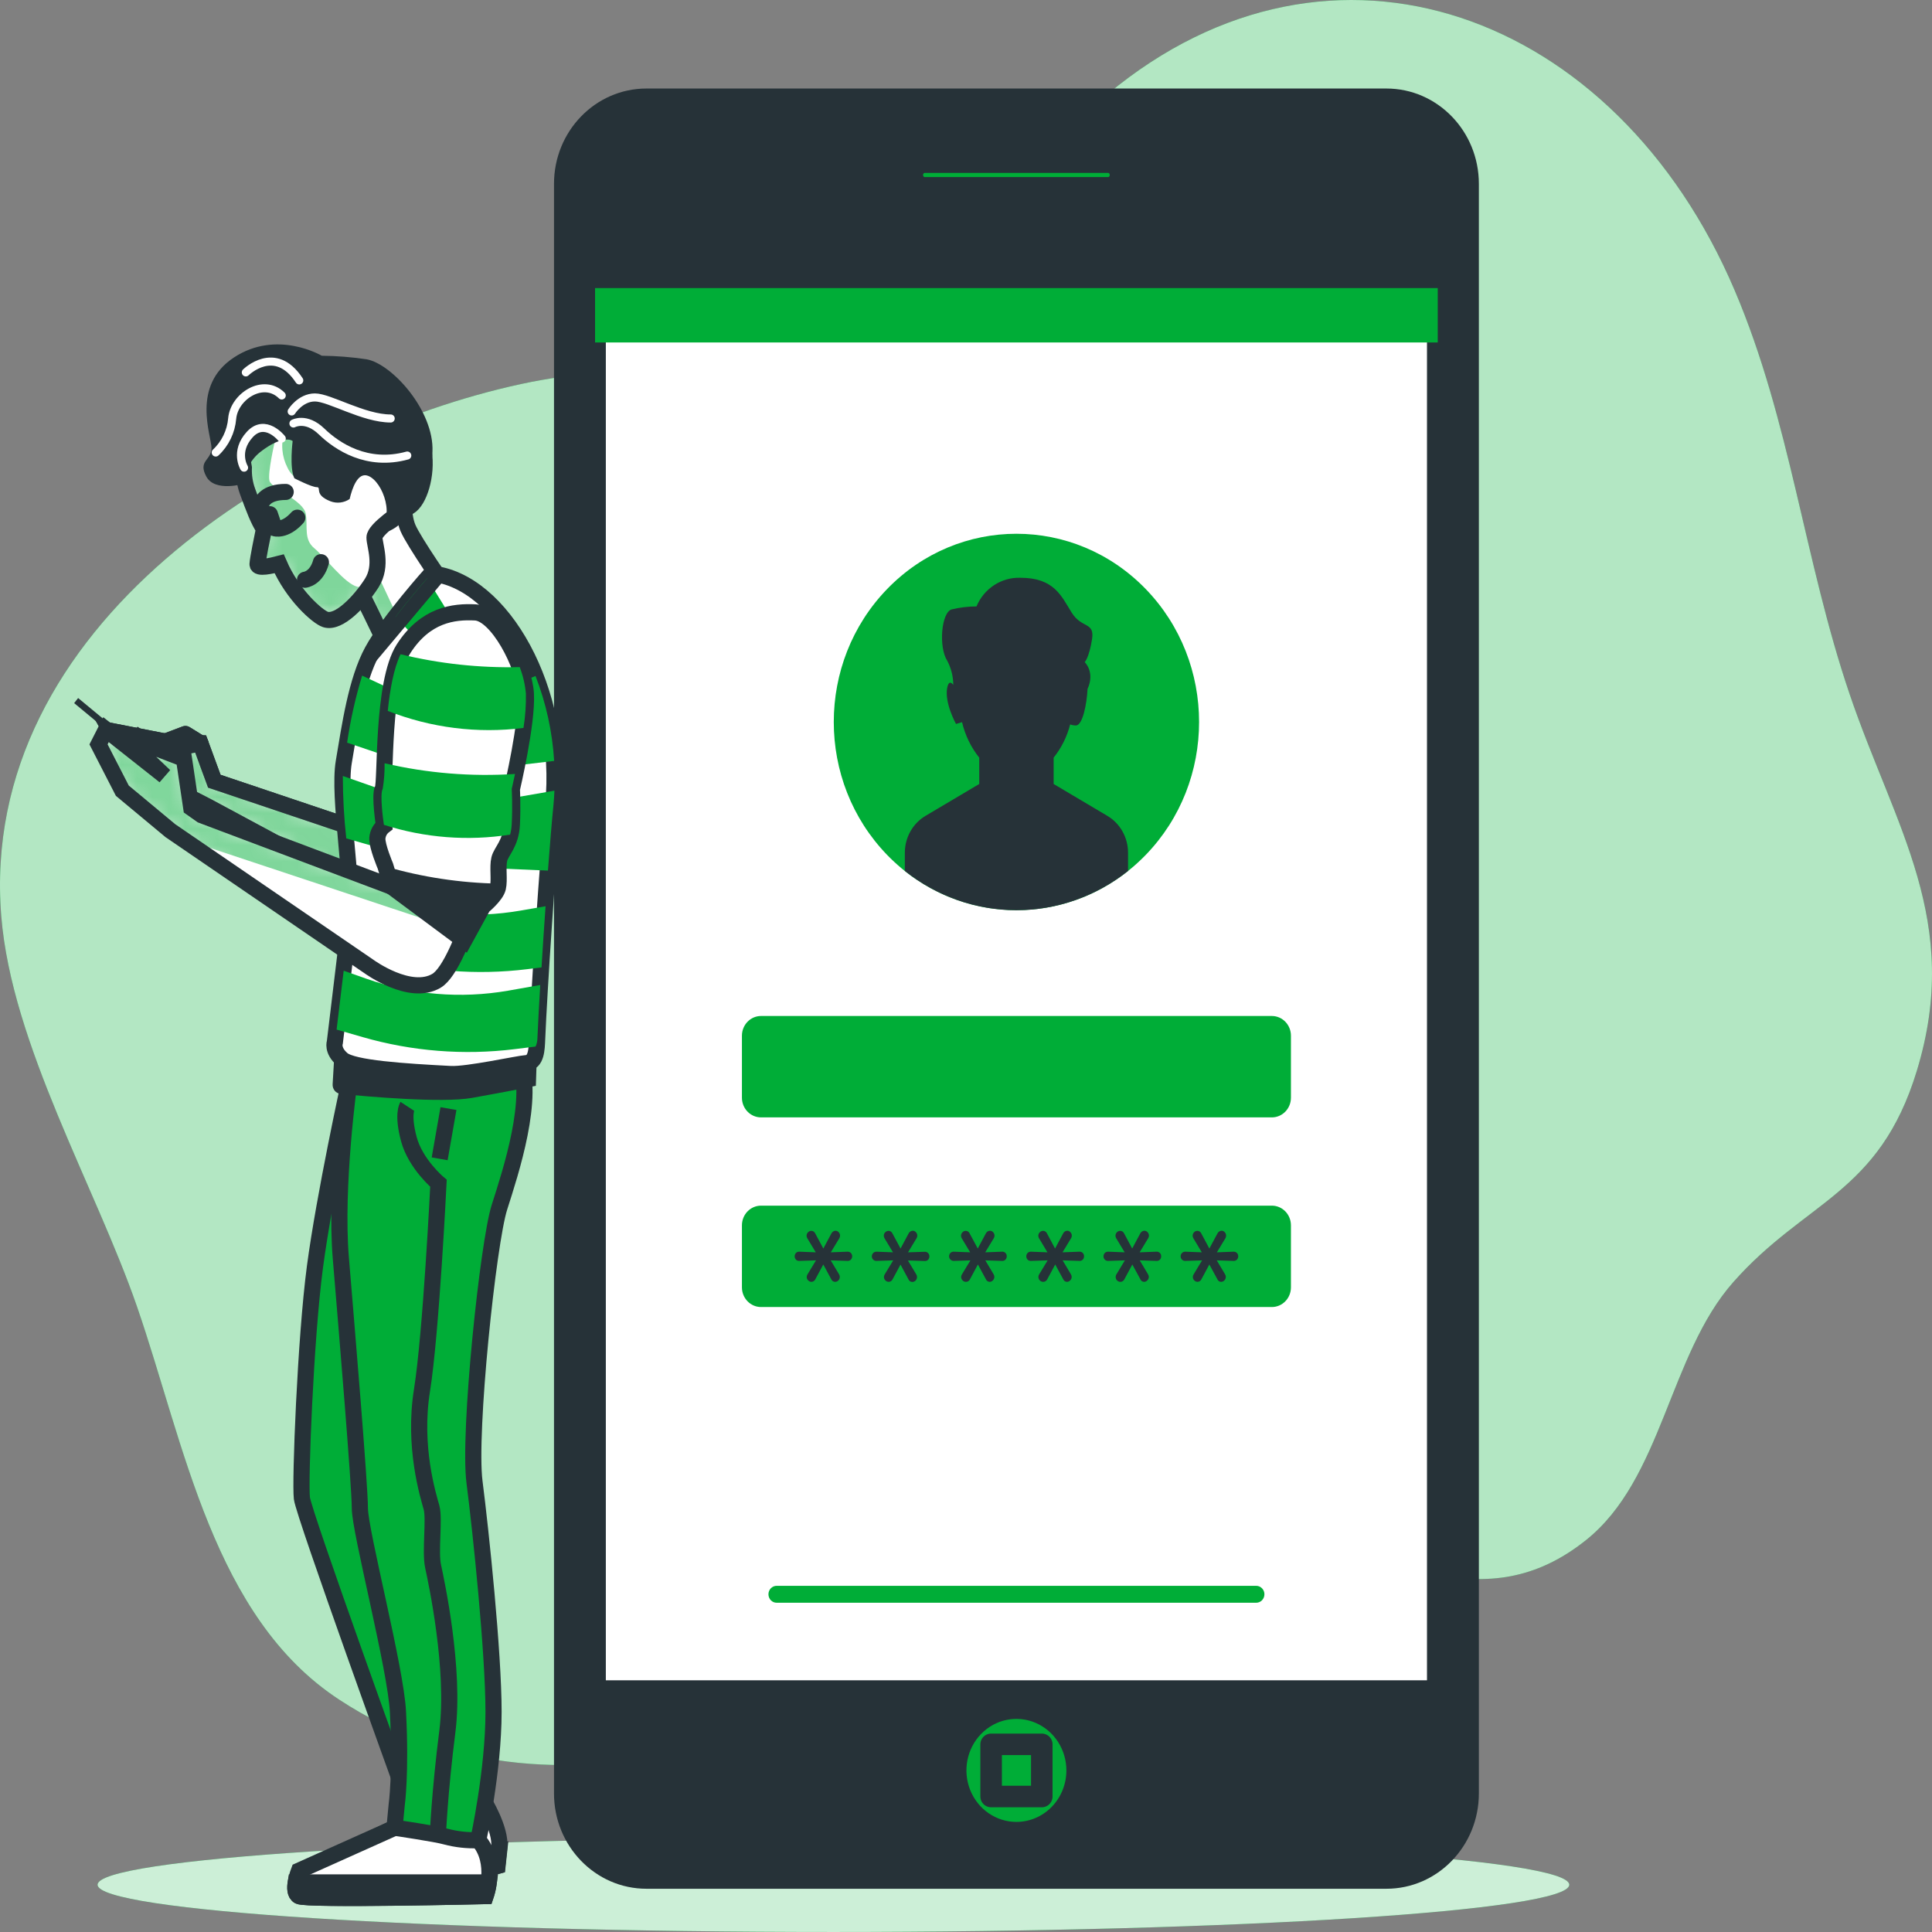<svg width="120" height="120" viewBox="0 0 120 120" fill="none" xmlns="http://www.w3.org/2000/svg">
<rect x="0" y="0" width="120" height="120" fill="#808080" stroke="none"/>
<path d="M107.742 18.032C100.386 0.748 82.728 -5.76 68.796 5.845C63.356 10.372 59.962 17.578 53.3 20.469C47.05 23.181 39.132 22.383 32.373 23.851C17.98 26.959 -1.399 38.75 0.08 56.918C0.727 64.876 5.937 73.715 8.512 81.161C11.469 89.728 13.243 100.447 21.069 105.568C34.487 114.361 50.672 107.174 62.759 100.084C69.263 96.273 72.844 93.93 79.849 95.237C86.333 96.456 92.172 100.721 98.508 95.66C103.266 91.861 103.659 84.162 107.653 79.64C112.153 74.546 116.716 74.178 119.054 66.521C121.89 57.231 117.712 51.427 114.888 43.128C112.065 34.829 111.207 26.164 107.742 18.032Z" fill="#00AD37"/>
<g opacity="0.7">
<path d="M107.742 18.032C100.386 0.748 82.728 -5.76 68.796 5.845C63.356 10.372 59.962 17.578 53.3 20.469C47.05 23.181 39.132 22.383 32.373 23.851C17.98 26.959 -1.399 38.75 0.08 56.918C0.727 64.876 5.937 73.715 8.512 81.161C11.469 89.728 13.243 100.447 21.069 105.568C34.487 114.361 50.672 107.174 62.759 100.084C69.263 96.273 72.844 93.93 79.849 95.237C86.333 96.456 92.172 100.721 98.508 95.66C103.266 91.861 103.659 84.162 107.653 79.64C112.153 74.546 116.716 74.178 119.054 66.521C121.89 57.231 117.712 51.427 114.888 43.128C112.065 34.829 111.207 26.164 107.742 18.032Z" fill="white"/>
</g>
<path d="M51.766 119.999C77.008 119.999 97.47 118.685 97.47 117.065C97.47 115.444 77.008 114.131 51.766 114.131C26.524 114.131 6.061 115.444 6.061 117.065C6.061 118.685 26.524 119.999 51.766 119.999Z" fill="#00AD37"/>
<path opacity="0.8" d="M51.766 119.999C77.008 119.999 97.47 118.685 97.47 117.065C97.47 115.444 77.008 114.131 51.766 114.131C26.524 114.131 6.061 115.444 6.061 117.065C6.061 118.685 26.524 119.999 51.766 119.999Z" fill="white"/>
<path d="M86.111 5.498H40.154C36.982 5.498 34.41 8.148 34.41 11.418V111.394C34.41 114.664 36.982 117.314 40.154 117.314H86.111C89.283 117.314 91.855 114.664 91.855 111.394V11.418C91.855 8.148 89.283 5.498 86.111 5.498Z" fill="#263238"/>
<path d="M89.301 17.775H36.961V105.035H89.301V17.775Z" fill="white" stroke="#263238" stroke-width="1.337" stroke-miterlimit="10"/>
<path d="M71.154 53.11C75.585 48.545 75.585 41.143 71.154 36.577C66.724 32.012 59.541 32.012 55.11 36.577C50.68 41.143 50.68 48.545 55.11 53.11C59.541 57.675 66.724 57.675 71.154 53.11Z" fill="#00AD37"/>
<path d="M78.027 99.549H48.241C48.174 99.55 48.108 99.536 48.045 99.51C47.983 99.484 47.927 99.445 47.88 99.397C47.832 99.348 47.794 99.29 47.769 99.226C47.743 99.163 47.73 99.094 47.73 99.025C47.729 98.956 47.742 98.887 47.768 98.823C47.793 98.759 47.831 98.701 47.878 98.651C47.926 98.603 47.983 98.564 48.045 98.537C48.107 98.511 48.174 98.498 48.241 98.498H78.027C78.094 98.498 78.16 98.512 78.222 98.538C78.284 98.565 78.34 98.604 78.387 98.653C78.435 98.702 78.472 98.76 78.498 98.824C78.523 98.888 78.536 98.956 78.535 99.025C78.535 99.164 78.482 99.297 78.386 99.396C78.291 99.494 78.162 99.549 78.027 99.549Z" fill="#00AD37"/>
<path d="M78.997 63.105H47.268C46.614 63.105 46.083 63.653 46.083 64.327V68.181C46.083 68.856 46.614 69.403 47.268 69.403H78.997C79.651 69.403 80.182 68.856 80.182 68.181V64.327C80.182 63.653 79.651 63.105 78.997 63.105Z" fill="#00AD37"/>
<path d="M78.997 74.885H47.268C46.614 74.885 46.083 75.432 46.083 76.106V79.961C46.083 80.635 46.614 81.182 47.268 81.182H78.997C79.651 81.182 80.182 80.635 80.182 79.961V76.106C80.182 75.432 79.651 74.885 78.997 74.885Z" fill="#00AD37"/>
<path d="M68.781 50.675L65.443 48.695V47.059C65.927 46.456 66.277 45.752 66.469 44.996C66.584 45.038 66.705 45.06 66.827 45.06C67.241 45.06 67.504 43.738 67.549 42.793C68.03 41.742 67.374 41.127 67.374 41.127C67.374 41.127 67.646 40.846 67.826 39.722C68.007 38.598 67.191 39.067 66.555 38.037C65.919 37.008 65.464 35.886 63.377 35.886C62.801 35.867 62.234 36.026 61.748 36.343C61.261 36.661 60.879 37.121 60.651 37.666C60.131 37.668 59.613 37.73 59.107 37.852C58.468 38.037 58.288 40.191 58.832 41.035C59.076 41.497 59.206 42.012 59.211 42.537C59.066 42.355 58.915 42.306 58.832 42.72C58.652 43.656 59.379 44.966 59.379 44.966L59.755 44.856C59.944 45.664 60.309 46.417 60.822 47.059V48.695L57.484 50.675C57.094 50.907 56.77 51.241 56.545 51.642C56.32 52.044 56.201 52.5 56.201 52.963V54.097C58.186 55.677 60.624 56.535 63.133 56.535C65.641 56.535 68.079 55.677 70.065 54.097V52.963C70.065 52.499 69.946 52.044 69.721 51.642C69.496 51.24 69.172 50.907 68.781 50.675Z" fill="#263238"/>
<path d="M50.403 79.618C50.326 79.617 50.253 79.585 50.199 79.53C50.169 79.503 50.146 79.47 50.13 79.433C50.115 79.397 50.107 79.357 50.107 79.317C50.108 79.261 50.123 79.208 50.151 79.161L50.683 78.284L49.646 78.317C49.606 78.32 49.567 78.314 49.531 78.299C49.494 78.285 49.461 78.263 49.433 78.235C49.385 78.179 49.358 78.107 49.358 78.032C49.358 77.957 49.385 77.885 49.433 77.83C49.46 77.8 49.493 77.777 49.53 77.763C49.567 77.748 49.606 77.742 49.646 77.744L50.669 77.784L50.142 76.909C50.114 76.862 50.098 76.807 50.098 76.751C50.098 76.711 50.106 76.671 50.122 76.634C50.137 76.597 50.161 76.565 50.19 76.538C50.244 76.482 50.317 76.451 50.394 76.45C50.444 76.45 50.493 76.465 50.536 76.493C50.578 76.521 50.612 76.561 50.633 76.608L51.139 77.549L51.639 76.614C51.662 76.564 51.699 76.522 51.744 76.492C51.789 76.462 51.842 76.445 51.896 76.443C51.933 76.444 51.97 76.452 52.004 76.468C52.038 76.483 52.069 76.506 52.094 76.535C52.148 76.593 52.178 76.671 52.177 76.751C52.176 76.803 52.163 76.855 52.138 76.9L51.603 77.784L52.641 77.744C52.68 77.742 52.72 77.748 52.756 77.763C52.793 77.777 52.826 77.8 52.854 77.83C52.904 77.884 52.932 77.956 52.931 78.031C52.93 78.106 52.903 78.179 52.854 78.235C52.826 78.263 52.792 78.285 52.756 78.299C52.719 78.314 52.68 78.32 52.641 78.317L51.597 78.284L52.117 79.152C52.147 79.2 52.162 79.256 52.162 79.313C52.162 79.394 52.131 79.472 52.075 79.529C52.02 79.586 51.944 79.618 51.866 79.618C51.815 79.617 51.766 79.601 51.724 79.572C51.682 79.543 51.649 79.502 51.63 79.454L51.136 78.54L50.645 79.454C50.623 79.501 50.589 79.542 50.546 79.571C50.504 79.6 50.454 79.616 50.403 79.618Z" fill="#263238"/>
<path d="M55.198 79.618C55.122 79.617 55.049 79.585 54.994 79.53C54.965 79.503 54.942 79.47 54.926 79.433C54.91 79.397 54.903 79.357 54.903 79.317C54.904 79.261 54.919 79.208 54.947 79.161L55.479 78.284L54.444 78.317C54.405 78.319 54.365 78.313 54.328 78.299C54.291 78.284 54.257 78.263 54.229 78.235C54.189 78.193 54.163 78.14 54.154 78.083C54.144 78.026 54.151 77.967 54.175 77.914C54.198 77.861 54.236 77.817 54.284 77.786C54.332 77.756 54.388 77.741 54.444 77.744L55.465 77.784L54.938 76.909C54.91 76.862 54.894 76.807 54.894 76.751C54.894 76.711 54.902 76.671 54.917 76.634C54.933 76.597 54.956 76.565 54.986 76.538C55.04 76.482 55.113 76.451 55.19 76.45C55.24 76.45 55.289 76.465 55.332 76.493C55.374 76.521 55.408 76.561 55.429 76.608L55.935 77.549L56.434 76.614C56.458 76.564 56.495 76.522 56.54 76.492C56.585 76.462 56.638 76.445 56.691 76.443C56.729 76.443 56.766 76.451 56.8 76.467C56.834 76.483 56.865 76.506 56.89 76.535C56.917 76.563 56.939 76.597 56.953 76.634C56.968 76.671 56.976 76.711 56.975 76.751C56.974 76.804 56.96 76.855 56.934 76.9L56.399 77.784L57.44 77.75C57.478 77.748 57.518 77.754 57.554 77.769C57.59 77.784 57.623 77.806 57.65 77.836C57.7 77.89 57.728 77.962 57.726 78.037C57.726 78.112 57.699 78.185 57.65 78.241C57.622 78.269 57.589 78.291 57.553 78.305C57.517 78.32 57.478 78.326 57.44 78.323L56.393 78.29L56.913 79.158C56.943 79.207 56.958 79.263 56.958 79.32C56.958 79.4 56.926 79.478 56.871 79.535C56.816 79.592 56.74 79.624 56.662 79.624C56.611 79.624 56.562 79.608 56.52 79.578C56.478 79.549 56.445 79.508 56.425 79.46L55.932 78.546L55.441 79.46C55.418 79.506 55.384 79.546 55.341 79.574C55.298 79.602 55.249 79.617 55.198 79.618Z" fill="#263238"/>
<path d="M59.997 79.618C59.919 79.618 59.845 79.586 59.79 79.53C59.761 79.503 59.738 79.47 59.722 79.433C59.706 79.397 59.698 79.357 59.698 79.317C59.699 79.261 59.715 79.208 59.743 79.161L60.275 78.284L59.24 78.317C59.184 78.319 59.129 78.305 59.082 78.274C59.034 78.244 58.996 78.2 58.973 78.148C58.95 78.096 58.943 78.038 58.952 77.981C58.961 77.924 58.986 77.871 59.024 77.83C59.052 77.8 59.086 77.778 59.123 77.763C59.16 77.748 59.2 77.742 59.24 77.744L60.26 77.784L59.734 76.909C59.705 76.862 59.69 76.807 59.69 76.751C59.69 76.711 59.699 76.672 59.715 76.635C59.73 76.599 59.753 76.565 59.781 76.538C59.836 76.481 59.911 76.45 59.988 76.45C60.038 76.45 60.087 76.466 60.128 76.494C60.17 76.522 60.204 76.561 60.225 76.608L60.73 77.549L61.23 76.614C61.254 76.564 61.29 76.522 61.336 76.492C61.381 76.462 61.433 76.445 61.487 76.443C61.525 76.443 61.562 76.451 61.596 76.467C61.63 76.483 61.66 76.506 61.685 76.535C61.713 76.563 61.734 76.597 61.749 76.634C61.764 76.671 61.771 76.711 61.771 76.751C61.77 76.804 61.756 76.855 61.73 76.9L61.194 77.784L62.235 77.744C62.273 77.74 62.312 77.745 62.349 77.758C62.385 77.77 62.418 77.791 62.446 77.818C62.474 77.845 62.496 77.878 62.511 77.915C62.526 77.952 62.532 77.991 62.531 78.031C62.532 78.106 62.505 78.178 62.457 78.235C62.429 78.263 62.396 78.285 62.359 78.299C62.322 78.314 62.283 78.32 62.244 78.317L61.2 78.284L61.718 79.152C61.747 79.2 61.762 79.256 61.762 79.313C61.761 79.353 61.753 79.393 61.737 79.429C61.721 79.466 61.699 79.499 61.67 79.527C61.645 79.555 61.614 79.578 61.579 79.594C61.544 79.609 61.507 79.618 61.469 79.618C61.419 79.617 61.37 79.601 61.329 79.572C61.287 79.543 61.255 79.501 61.236 79.454L60.739 78.54L60.248 79.454C60.226 79.503 60.191 79.545 60.146 79.574C60.102 79.603 60.05 79.618 59.997 79.618Z" fill="#263238"/>
<path d="M64.793 79.618C64.715 79.618 64.641 79.586 64.586 79.53C64.53 79.474 64.498 79.397 64.497 79.317C64.496 79.262 64.51 79.208 64.538 79.161L65.071 78.284L64.036 78.317C63.996 78.319 63.957 78.313 63.92 78.299C63.883 78.284 63.849 78.263 63.82 78.235C63.772 78.179 63.745 78.107 63.745 78.032C63.745 77.957 63.772 77.885 63.82 77.83C63.849 77.801 63.882 77.779 63.919 77.764C63.956 77.75 63.996 77.743 64.036 77.744L65.059 77.784L64.535 76.909C64.507 76.862 64.492 76.807 64.491 76.751C64.492 76.711 64.501 76.672 64.516 76.635C64.532 76.599 64.555 76.565 64.583 76.538C64.638 76.481 64.712 76.45 64.79 76.45C64.84 76.45 64.889 76.465 64.932 76.493C64.974 76.521 65.008 76.561 65.029 76.608L65.532 77.549L66.032 76.614C66.055 76.564 66.092 76.522 66.137 76.492C66.183 76.462 66.235 76.445 66.289 76.443C66.326 76.443 66.363 76.451 66.397 76.467C66.432 76.483 66.462 76.506 66.487 76.535C66.514 76.563 66.536 76.597 66.551 76.634C66.565 76.671 66.573 76.711 66.573 76.751C66.572 76.804 66.557 76.855 66.531 76.9L65.996 77.784L67.037 77.744C67.075 77.74 67.114 77.745 67.15 77.758C67.187 77.77 67.22 77.791 67.248 77.818C67.276 77.845 67.298 77.878 67.313 77.915C67.327 77.952 67.334 77.991 67.332 78.031C67.333 78.106 67.307 78.178 67.259 78.235C67.231 78.263 67.197 78.285 67.161 78.299C67.124 78.314 67.085 78.32 67.046 78.317L66.002 78.284L66.519 79.152C66.549 79.2 66.564 79.256 66.564 79.313C66.564 79.354 66.556 79.393 66.54 79.43C66.524 79.467 66.501 79.5 66.472 79.527C66.446 79.555 66.415 79.578 66.381 79.594C66.346 79.609 66.309 79.618 66.271 79.618C66.221 79.617 66.172 79.601 66.13 79.572C66.089 79.543 66.057 79.501 66.037 79.454L65.541 78.54L65.05 79.454C65.027 79.504 64.991 79.546 64.945 79.576C64.9 79.605 64.847 79.62 64.793 79.618Z" fill="#263238"/>
<path d="M69.589 79.618C69.511 79.618 69.437 79.586 69.382 79.53C69.336 79.482 69.307 79.42 69.299 79.353C69.291 79.287 69.304 79.219 69.337 79.161L69.867 78.284L68.832 78.317C68.792 78.319 68.753 78.313 68.716 78.299C68.679 78.284 68.645 78.263 68.616 78.235C68.568 78.179 68.541 78.107 68.541 78.032C68.541 77.957 68.568 77.885 68.616 77.83C68.644 77.801 68.678 77.779 68.715 77.764C68.752 77.75 68.792 77.743 68.832 77.744L69.855 77.784L69.328 76.909C69.3 76.862 69.284 76.807 69.284 76.751C69.285 76.671 69.317 76.594 69.373 76.538C69.428 76.481 69.502 76.45 69.58 76.45C69.63 76.45 69.679 76.465 69.722 76.493C69.764 76.521 69.798 76.561 69.819 76.608L70.322 77.549L70.822 76.614C70.845 76.564 70.882 76.522 70.927 76.492C70.972 76.462 71.025 76.445 71.079 76.443C71.117 76.443 71.154 76.451 71.189 76.467C71.223 76.483 71.254 76.506 71.28 76.535C71.334 76.593 71.364 76.671 71.363 76.751C71.362 76.804 71.347 76.855 71.321 76.9L70.786 77.784L71.827 77.744C71.865 77.74 71.904 77.745 71.94 77.758C71.977 77.77 72.01 77.791 72.038 77.818C72.066 77.845 72.088 77.878 72.103 77.915C72.117 77.952 72.124 77.991 72.123 78.031C72.123 78.106 72.097 78.178 72.049 78.235C72.021 78.263 71.987 78.285 71.951 78.299C71.914 78.314 71.875 78.32 71.836 78.317L70.792 78.284L71.309 79.152C71.339 79.2 71.354 79.256 71.354 79.313C71.354 79.354 71.346 79.393 71.33 79.43C71.314 79.467 71.291 79.5 71.262 79.527C71.236 79.555 71.205 79.578 71.171 79.594C71.136 79.609 71.099 79.618 71.061 79.618C71.011 79.617 70.962 79.601 70.92 79.572C70.879 79.543 70.847 79.501 70.828 79.454L70.331 78.54L69.84 79.454C69.818 79.503 69.782 79.545 69.738 79.574C69.693 79.603 69.641 79.618 69.589 79.618Z" fill="#263238"/>
<path d="M74.384 79.618C74.308 79.617 74.234 79.585 74.18 79.53C74.151 79.503 74.128 79.47 74.112 79.433C74.096 79.397 74.088 79.357 74.088 79.317C74.089 79.261 74.105 79.208 74.133 79.161L74.662 78.284L73.627 78.317C73.589 78.32 73.551 78.315 73.515 78.302C73.479 78.289 73.446 78.268 73.418 78.241C73.39 78.214 73.368 78.181 73.353 78.145C73.338 78.109 73.331 78.07 73.332 78.031C73.331 77.993 73.338 77.957 73.352 77.922C73.366 77.888 73.386 77.856 73.411 77.83C73.439 77.8 73.472 77.777 73.509 77.763C73.545 77.748 73.585 77.742 73.624 77.744L74.647 77.784L74.121 76.909C74.092 76.862 74.077 76.807 74.077 76.751C74.078 76.671 74.11 76.594 74.165 76.538C74.22 76.481 74.295 76.45 74.372 76.45C74.423 76.45 74.472 76.465 74.514 76.493C74.557 76.521 74.591 76.561 74.612 76.608L75.115 77.549L75.617 76.614C75.641 76.564 75.677 76.522 75.721 76.493C75.766 76.463 75.818 76.445 75.871 76.443C75.909 76.443 75.947 76.451 75.981 76.467C76.016 76.483 76.047 76.506 76.072 76.535C76.127 76.593 76.156 76.671 76.155 76.751C76.155 76.803 76.142 76.855 76.117 76.9L75.582 77.784L76.619 77.744C76.659 77.742 76.698 77.748 76.735 77.763C76.772 77.777 76.805 77.8 76.832 77.83C76.883 77.884 76.91 77.956 76.909 78.031C76.909 78.106 76.882 78.179 76.832 78.235C76.804 78.263 76.771 78.285 76.734 78.299C76.698 78.314 76.659 78.32 76.619 78.317L75.576 78.284L76.093 79.152C76.122 79.2 76.138 79.256 76.138 79.313C76.136 79.394 76.105 79.47 76.049 79.527C75.995 79.583 75.922 79.616 75.845 79.618C75.794 79.617 75.746 79.601 75.704 79.572C75.662 79.543 75.63 79.501 75.611 79.454L75.115 78.54L74.624 79.454C74.602 79.501 74.569 79.542 74.526 79.571C74.484 79.6 74.435 79.616 74.384 79.618Z" fill="#263238"/>
<g style="mix-blend-mode:multiply">
<path d="M89.301 17.893H36.961V21.271H89.301V17.893Z" fill="#00AD37"/>
</g>
<path d="M68.823 11.667H57.439C57.234 11.667 57.037 11.583 56.892 11.433C56.746 11.283 56.665 11.08 56.665 10.869C56.665 10.657 56.746 10.454 56.892 10.304C57.037 10.154 57.234 10.07 57.439 10.07H68.823C69.028 10.07 69.225 10.154 69.371 10.304C69.516 10.454 69.597 10.657 69.597 10.869C69.597 11.08 69.516 11.283 69.371 11.433C69.225 11.583 69.028 11.667 68.823 11.667Z" fill="#00AD37" stroke="#263238" stroke-width="1.337" stroke-linecap="round" stroke-linejoin="round"/>
<path d="M66.235 109.966C66.236 109.333 66.054 108.714 65.713 108.187C65.373 107.661 64.888 107.25 64.32 107.008C63.753 106.765 63.129 106.702 62.526 106.825C61.923 106.948 61.37 107.253 60.936 107.701C60.501 108.148 60.206 108.719 60.086 109.339C59.966 109.96 60.028 110.604 60.263 111.188C60.499 111.773 60.897 112.273 61.408 112.624C61.919 112.975 62.52 113.162 63.134 113.162C63.956 113.161 64.745 112.824 65.326 112.225C65.908 111.626 66.235 110.813 66.235 109.966Z" fill="#00AD37"/>
<path d="M64.707 108.344H61.561V111.585H64.707V108.344Z" fill="#00AD37" stroke="#263238" stroke-width="1.337" stroke-linecap="round" stroke-linejoin="round"/>
<path d="M23.047 51.799L13.311 48.523L12.445 46.165L10.467 46.101L6.877 45.4L7.309 46.165L11.827 49.544L12.941 50.117L23.124 55.598L23.047 51.799Z" fill="white" stroke="#263238" stroke-width="1.004" stroke-miterlimit="10"/>
<path d="M12.445 46.165L11.516 45.592L9.662 46.292L9.97 46.673L12.445 46.165Z" fill="white" stroke="#263238" stroke-width="1.004" stroke-linejoin="round"/>
<path d="M23.047 51.799L13.311 48.523L12.445 46.165L10.467 46.101L6.877 45.4L7.309 46.165L11.827 49.544L12.941 50.117L23.124 55.598L23.047 51.799Z" fill="white"/>
<mask id="mask0_110626_17643" style="mask-type:luminance" maskUnits="userSpaceOnUse" x="6" y="45" width="18" height="11">
<path d="M23.047 51.8L13.311 48.525L12.445 46.167L10.467 46.103L6.877 45.402L7.309 46.167L11.827 49.546L12.941 50.119L23.124 55.6L23.047 51.8Z" fill="white"/>
</mask>
<g mask="url(#mask0_110626_17643)">
<path opacity="0.5" d="M23.047 51.8L13.311 48.525L12.445 46.167L10.467 46.103L6.877 45.402L7.309 46.167L11.827 49.546L12.941 50.119L23.124 55.6L23.047 51.8Z" fill="#00AD37" stroke="#263238" stroke-width="1.004" stroke-miterlimit="10"/>
</g>
<path d="M23.047 51.799L13.311 48.523L12.445 46.165L10.467 46.101L6.877 45.4L7.309 46.165L11.827 49.544L12.941 50.117L23.124 55.598L23.047 51.799Z" stroke="#263238" stroke-width="1.004" stroke-miterlimit="10"/>
<path d="M12.445 46.165L11.516 45.592L9.662 46.292L9.97 46.673L12.445 46.165Z" fill="white"/>
<mask id="mask1_110626_17643" style="mask-type:luminance" maskUnits="userSpaceOnUse" x="9" y="45" width="4" height="2">
<path d="M12.445 46.166L11.516 45.594L9.662 46.294L9.97 46.675L12.445 46.166Z" fill="white"/>
</mask>
<g mask="url(#mask1_110626_17643)">
<path opacity="0.5" d="M12.445 46.166L11.516 45.594L9.662 46.294L9.97 46.675L12.445 46.166Z" fill="#00AD37" stroke="#263238" stroke-width="1.004" stroke-linejoin="round"/>
</g>
<path d="M12.445 46.165L11.516 45.592L9.662 46.292L9.97 46.673L12.445 46.165Z" stroke="#263238" stroke-width="1.004" stroke-linejoin="round"/>
<path d="M25.114 30.543C25.114 30.543 24.963 31.914 25.339 32.794C25.714 33.675 27.799 36.657 27.799 36.657L23.907 39.872C23.907 39.872 22.293 36.52 21.986 35.978C21.678 35.436 21.309 33.102 22.311 31.429C23.313 29.757 24.756 29.306 25.114 30.543Z" fill="white"/>
<mask id="mask2_110626_17643" style="mask-type:luminance" maskUnits="userSpaceOnUse" x="21" y="29" width="7" height="11">
<path d="M25.114 30.543C25.114 30.543 24.963 31.914 25.339 32.794C25.714 33.675 27.799 36.657 27.799 36.657L23.907 39.872C23.907 39.872 22.293 36.52 21.986 35.978C21.678 35.436 21.309 33.102 22.311 31.429C23.313 29.757 24.756 29.306 25.114 30.543Z" fill="white"/>
</mask>
<g mask="url(#mask2_110626_17643)">
<g style="mix-blend-mode:multiply" opacity="0.5">
<path d="M23.115 34.949L24.803 38.557L23.905 39.876L22.207 36.753L23.115 34.949Z" fill="#00AD37"/>
</g>
</g>
<path d="M25.114 30.543C25.114 30.543 24.963 31.914 25.339 32.794C25.714 33.675 27.799 36.657 27.799 36.657L23.907 39.872C23.907 39.872 22.293 36.52 21.986 35.978C21.678 35.436 21.309 33.102 22.311 31.429C23.313 29.757 24.756 29.306 25.114 30.543Z" stroke="#263238" stroke-width="1.004" stroke-miterlimit="10"/>
<path d="M26.32 28.032C26.081 26.508 24.387 23.41 21.699 23.529C19.954 23.608 19.138 23.971 18.381 24.412C17.765 24.787 17.189 25.23 16.667 25.735C15.354 27.358 14.893 27.803 15.147 29.046C15.126 29.542 15.201 30.037 15.369 30.503C15.771 31.609 16.046 32.331 16.395 32.858C16.288 33.373 16.01 34.732 15.995 35.042C15.981 35.353 16.882 35.137 17.338 35.018C18.183 36.968 19.733 38.321 20.215 38.476C21.054 38.747 22.382 37.324 23.086 36.221C23.789 35.119 23.257 33.879 23.26 33.385C23.263 32.891 24.842 31.807 25.427 31.462C26.013 31.118 26.557 29.552 26.32 28.032Z" fill="white"/>
<mask id="mask3_110626_17643" style="mask-type:luminance" maskUnits="userSpaceOnUse" x="15" y="23" width="12" height="16">
<path d="M26.32 28.032C26.081 26.508 24.387 23.41 21.699 23.529C19.954 23.608 19.138 23.971 18.381 24.412C17.765 24.787 17.189 25.23 16.667 25.735C15.354 27.358 14.893 27.803 15.147 29.046C15.126 29.542 15.201 30.037 15.369 30.503C15.771 31.609 16.046 32.331 16.395 32.858C16.288 33.373 16.01 34.732 15.995 35.042C15.981 35.353 16.882 35.137 17.338 35.018C18.183 36.968 19.733 38.321 20.215 38.476C21.054 38.747 22.382 37.324 23.086 36.221C23.789 35.119 23.257 33.879 23.26 33.385C23.263 32.891 24.842 31.807 25.427 31.462C26.013 31.118 26.557 29.552 26.32 28.032Z" fill="white"/>
</mask>
<g mask="url(#mask3_110626_17643)">
<g style="mix-blend-mode:multiply" opacity="0.5">
<path d="M15.159 29.047C15.138 29.543 15.213 30.038 15.38 30.503C15.783 31.609 16.057 32.331 16.406 32.858C16.3 33.373 16.022 34.732 16.007 35.043C15.992 35.353 16.894 35.137 17.349 35.018C18.195 36.968 19.744 38.321 20.226 38.476C21.066 38.748 22.394 37.325 23.097 36.222C23.273 35.946 23.387 35.634 23.431 35.308C23.393 35.164 23.366 35.076 23.366 35.076C23.366 35.076 22.97 36.645 22.184 36.441C21.397 36.237 20.194 34.613 19.523 34.053C18.852 33.492 19.127 32.755 18.993 31.92C18.86 31.085 16.873 30.351 16.74 29.872C16.607 29.394 17.072 27.414 17.072 27.414C17.072 27.414 17.826 26.378 17.663 26.804C17.548 27.174 17.506 27.564 17.54 27.951C17.574 28.337 17.683 28.713 17.861 29.056C17.986 29.326 18.183 29.553 18.43 29.711C18.677 29.868 18.963 29.948 19.254 29.942L19.975 26.259L18.452 24.961L16.678 25.723C15.354 27.359 14.901 27.804 15.159 29.047Z" fill="#00AD37"/>
</g>
</g>
<path d="M26.32 28.032C26.081 26.508 24.387 23.41 21.699 23.529C19.954 23.608 19.138 23.971 18.381 24.412C17.765 24.787 17.189 25.23 16.667 25.735C15.354 27.358 14.893 27.803 15.147 29.046C15.126 29.542 15.201 30.037 15.369 30.503C15.771 31.609 16.046 32.331 16.395 32.858C16.288 33.373 16.01 34.732 15.995 35.042C15.981 35.353 16.882 35.137 17.338 35.018C18.183 36.968 19.733 38.321 20.215 38.476C21.054 38.747 22.382 37.324 23.086 36.221C23.789 35.119 23.257 33.879 23.26 33.385C23.263 32.891 24.842 31.807 25.427 31.462C26.013 31.118 26.557 29.552 26.32 28.032Z" stroke="#263238" stroke-miterlimit="10"/>
<path d="M16.762 31.938L17.057 32.809C17.057 32.809 17.693 33.025 18.468 32.154" stroke="#263238" stroke-miterlimit="10" stroke-linecap="round"/>
<path d="M18.946 36.009C18.946 36.009 19.65 35.936 19.934 34.918" stroke="#263238" stroke-miterlimit="10" stroke-linecap="round"/>
<path d="M16.268 31.21C16.268 31.21 16.477 30.555 17.746 30.555" stroke="#263238" stroke-miterlimit="10" stroke-linecap="round"/>
<path d="M22.769 22.316C21.848 22.179 20.918 22.106 19.987 22.096C19.987 22.096 17.202 20.442 14.526 22.206C11.85 23.97 13.136 27.06 13.136 27.83C13.136 28.601 12.279 28.604 12.814 29.598C13.349 30.591 15.159 30.042 15.159 30.042C15.178 29.668 15.274 29.302 15.441 28.968C15.607 28.634 15.841 28.341 16.125 28.108C17.089 27.337 17.858 27.169 18.177 27.392C18.177 27.392 17.965 29.046 18.284 29.707C18.284 29.707 19.354 30.259 19.677 30.259C19.999 30.259 19.466 30.725 20.534 31.139C20.728 31.211 20.936 31.236 21.142 31.211C21.347 31.186 21.544 31.112 21.717 30.996C21.873 30.326 22.216 29.317 22.855 29.552C23.792 29.896 24.647 32.273 23.378 33.083C24.904 33.369 26.752 30.588 26.861 28.053C26.971 25.518 24.354 22.602 22.769 22.316Z" fill="#263238"/>
<path d="M18.225 26.305C18.225 26.305 19.011 25.869 19.975 26.801C20.939 27.734 22.814 28.98 25.297 28.294" stroke="white" stroke-width="0.5" stroke-linecap="round" stroke-linejoin="round"/>
<path d="M18.116 25.557C18.116 25.557 18.657 24.686 19.561 24.686C20.466 24.686 22.58 25.993 24.268 25.993" stroke="white" stroke-width="0.5" stroke-linecap="round" stroke-linejoin="round"/>
<path d="M17.501 27.238C17.501 27.238 16.475 25.934 15.511 26.992C14.547 28.049 15.159 29.048 15.159 29.048" stroke="white" stroke-width="0.5" stroke-linecap="round" stroke-linejoin="round"/>
<path d="M13.399 28.107C13.987 27.561 14.353 26.805 14.422 25.993C14.544 24.625 16.356 23.442 17.5 24.564" stroke="white" stroke-width="0.5" stroke-linecap="round" stroke-linejoin="round"/>
<path d="M15.268 23.131C15.268 23.131 17.081 21.328 18.588 23.628" stroke="white" stroke-width="0.5" stroke-linecap="round" stroke-linejoin="round"/>
<path d="M30.019 111.814C30.019 111.814 31.134 113.6 31.01 114.748L30.888 115.897C30.888 115.897 26.799 117.052 25.933 117.052C25.067 117.052 20.481 116.604 20.481 116.604L20.283 115.794C20.269 115.734 20.275 115.671 20.301 115.615C20.327 115.56 20.371 115.515 20.425 115.489L24.514 113.524L25.803 112.07L30.019 111.814Z" fill="white" stroke="#263238" stroke-width="1.004" stroke-miterlimit="10"/>
<path d="M26.554 116.154C27.662 116.242 29.767 115.544 30.989 115.1L30.903 115.898C30.903 115.898 26.799 117.053 25.933 117.053C25.066 117.053 20.48 116.605 20.48 116.605L20.339 116.026C21.072 116.029 25.087 116.038 26.554 116.154Z" fill="#00AD37" stroke="#263238" stroke-width="1.004" stroke-miterlimit="10"/>
<path d="M24.519 113.524L18.568 116.193C18.568 116.193 18.059 117.506 18.568 117.768C19.076 118.03 30.164 117.768 30.164 117.768C30.164 117.768 30.93 115.693 29.72 114.301C28.511 112.909 24.519 113.524 24.519 113.524Z" fill="white" stroke="#263238" stroke-width="1.004" stroke-miterlimit="10"/>
<path d="M30.164 117.769C30.164 117.769 19.076 118.031 18.568 117.769C18.322 117.641 18.314 117.272 18.37 116.922H30.359C30.32 117.21 30.255 117.493 30.164 117.769Z" fill="#00AD37" stroke="#263238" stroke-width="1.004" stroke-miterlimit="10"/>
<path d="M21.705 67.151C21.705 67.151 20.15 74.253 19.561 78.695C18.973 83.137 18.627 92.037 18.751 93.057C18.875 94.078 25.067 111.179 25.067 111.179L25.685 112.703L30.019 111.81C30.019 111.81 28.038 105.302 27.296 101.728C26.554 98.154 24.931 92.283 24.931 91.263C24.931 90.242 28.774 70.749 29.049 69.469C29.324 68.19 30.572 66.224 30.572 66.224L22.273 66.051L21.705 67.151Z" fill="#00AD37" stroke="#263238" stroke-width="1.004" stroke-miterlimit="10"/>
<path d="M21.705 67.149C21.705 67.149 20.794 73.635 21.17 78.144C21.545 82.653 22.352 92.254 22.352 93.683C22.352 95.112 24.59 103.646 24.718 106.327C24.916 110.199 24.638 112.116 24.638 112.116L24.505 113.52C24.505 113.52 27.116 113.904 27.686 114.072C28.345 114.247 29.026 114.323 29.706 114.297C29.706 114.297 30.655 109.992 30.655 106.324C30.655 102.655 29.865 95.106 29.472 92.047C29.079 88.988 30.318 77.188 31.021 74.985C31.725 72.782 33.263 68.117 32.228 65.735C31.193 63.352 21.705 67.149 21.705 67.149Z" fill="#00AD37" stroke="#263238" stroke-width="1.004" stroke-miterlimit="10"/>
<path d="M33.378 64.541L33.283 67.442C33.283 67.442 31.598 67.786 29.327 68.191C27.453 68.526 22.746 68.103 21.161 67.944C21.016 67.931 20.883 67.86 20.789 67.746C20.696 67.631 20.65 67.484 20.661 67.335L20.815 64.715L33.378 64.541Z" fill="#263238"/>
<path d="M26.79 35.627C26.79 35.627 24.129 38.591 23.127 40.435C22.125 42.278 21.728 45.102 21.353 47.327C20.977 49.551 21.994 54.773 21.708 57.171L20.8 64.724C20.8 64.724 20.605 65.235 21.258 65.796C21.912 66.357 25.102 66.561 27.985 66.71C29.037 66.765 32.18 66.067 32.695 66.034C33.316 65.994 33.336 65.18 33.363 64.541C33.487 61.533 34.014 53.517 34.359 50.026C35.072 42.906 31.172 36.032 26.79 35.627Z" fill="white" stroke="#263238" stroke-width="1.004" stroke-miterlimit="10"/>
<g style="mix-blend-mode:multiply">
<path d="M34.034 54.075C34.153 52.493 34.271 51.058 34.374 50.025C34.404 49.721 34.422 49.416 34.437 49.111L27.367 50.33L21.294 48.197C21.295 49.492 21.366 50.786 21.507 52.073L27.465 53.791L34.034 54.075Z" fill="#00AD37"/>
</g>
<g style="mix-blend-mode:multiply">
<path d="M26.527 35.926C26.125 36.386 25.327 37.321 24.567 38.314L29.055 43.016L30.534 42.406L26.527 35.926Z" fill="#00AD37"/>
</g>
<path d="M26.791 35.627C26.791 35.627 24.13 38.591 23.127 40.435C22.83 40.995 22.589 41.585 22.409 42.196L27.76 35.825C27.444 35.726 27.119 35.66 26.791 35.627Z" fill="#263238"/>
<g style="mix-blend-mode:multiply">
<path d="M21.56 46.128L27.367 48.096L34.419 47.261C34.308 45.451 33.918 43.671 33.262 41.987L27.577 44.336L22.494 41.963C22.078 43.324 21.766 44.717 21.56 46.128Z" fill="#00AD37"/>
</g>
<g style="mix-blend-mode:multiply">
<path d="M31.556 61.533C28.611 62.043 25.589 61.788 22.763 60.793L21.347 60.293L20.907 63.949L22.521 64.415C25.59 65.299 28.797 65.554 31.962 65.165L33.266 65.003C33.333 64.855 33.372 64.695 33.378 64.531C33.413 63.718 33.475 62.535 33.555 61.18L31.556 61.533Z" fill="#00AD37"/>
</g>
<g style="mix-blend-mode:multiply">
<path d="M32.346 56.556C29.401 57.068 26.378 56.812 23.553 55.813L21.749 55.176C21.794 55.84 21.785 56.506 21.723 57.168L21.513 58.926L23.31 59.444C26.378 60.329 29.585 60.585 32.748 60.197L33.635 60.087C33.709 58.868 33.795 57.571 33.886 56.288L32.346 56.556Z" fill="#00AD37"/>
</g>
<path d="M4.606 43.672L10.323 48.408L10.57 48.092L4.853 43.356L4.606 43.672Z" fill="#263238"/>
<path d="M29.543 38.916C29.543 38.916 31.639 40.388 31.687 43.864C31.707 45.387 31.554 46.81 31.214 49.306C30.874 51.801 28.762 59.926 27.119 60.914C25.475 61.901 22.923 60.036 22.923 60.036L10.582 51.594L7.598 49.111L6.12 46.234L6.584 45.32L10.224 48.196L8.264 46.329L8.648 45.826L9.358 46.335L11.427 47.133L11.88 50.18L12.518 50.631L24.325 55.076C24.325 55.076 24.177 48.529 24.286 47.276C24.395 46.024 24.546 42.877 25.847 40.595" fill="white"/>
<mask id="mask4_110626_17643" style="mask-type:luminance" maskUnits="userSpaceOnUse" x="6" y="38" width="26" height="24">
<path d="M29.543 38.914C29.543 38.914 31.639 40.386 31.687 43.862C31.707 45.385 31.554 46.808 31.214 49.303C30.874 51.799 28.762 59.925 27.119 60.912C25.475 61.899 22.923 60.034 22.923 60.034L10.582 51.592L7.598 49.108L6.12 46.232L6.584 45.318L10.224 48.194L8.264 46.327L8.648 45.824L9.358 46.333L11.427 47.131L11.88 50.178L12.518 50.629L24.325 55.074C24.325 55.074 24.177 48.527 24.286 47.274C24.395 46.022 24.546 42.875 25.847 40.593" fill="white"/>
</mask>
<g mask="url(#mask4_110626_17643)">
<g style="mix-blend-mode:multiply" opacity="0.5">
<path d="M24.242 50.126C24.242 52.387 24.316 55.074 24.316 55.074L12.521 50.647L11.883 50.196L11.43 47.15L9.361 46.351L8.654 45.833L8.27 46.336L10.224 48.194L6.584 45.318L6.144 46.217L7.622 49.093L10.605 51.592L11.357 52.106L27.663 57.521L24.242 50.126Z" fill="#00AD37"/>
</g>
</g>
<path d="M29.543 38.916C29.543 38.916 31.639 40.388 31.687 43.864C31.707 45.387 31.554 46.81 31.214 49.306C30.874 51.801 28.762 59.926 27.119 60.914C25.475 61.901 22.923 60.036 22.923 60.036L10.582 51.594L7.598 49.111L6.12 46.234L6.584 45.32L10.224 48.196L8.264 46.329L8.648 45.826L9.358 46.335L11.427 47.133L11.88 50.18L12.518 50.631L24.325 55.076C24.325 55.076 24.177 48.529 24.286 47.276C24.395 46.024 24.546 42.877 25.847 40.595" stroke="#263238" stroke-width="1.004" stroke-miterlimit="10"/>
<path d="M24.325 55.076L28.831 58.427L29.998 56.294C29.998 56.294 30.806 55.639 30.924 55.146C31.042 54.652 30.891 53.851 31.013 53.357C31.134 52.864 31.737 52.401 31.793 51.206C31.849 50.012 31.793 49.016 31.793 49.016C31.793 49.016 32.769 44.881 32.662 43.084C32.556 41.286 30.874 38.108 29.525 38.038C28.177 37.968 26.424 38.178 25.064 40.299C23.704 42.42 23.982 48.611 23.769 48.998C23.556 49.385 23.852 51.295 23.852 51.295C23.733 51.386 23.635 51.501 23.564 51.634C23.492 51.767 23.45 51.914 23.438 52.066C23.414 52.562 23.934 53.784 23.934 53.784L24.325 55.076Z" fill="white" stroke="#263238" stroke-width="1.004" stroke-miterlimit="10"/>
<g style="mix-blend-mode:multiply">
<path d="M23.887 47.408C23.896 47.94 23.858 48.471 23.771 48.996C23.582 49.343 23.798 50.912 23.845 51.232C26.38 52.043 29.06 52.251 31.684 51.841C31.74 51.629 31.774 51.412 31.784 51.192C31.843 50.001 31.784 49.002 31.784 49.002C31.784 49.002 31.87 48.633 31.988 48.072C29.271 48.25 26.543 48.027 23.887 47.408Z" fill="#00AD37"/>
</g>
<g style="mix-blend-mode:multiply">
<path d="M24.88 40.637C24.457 41.511 24.221 42.824 24.085 44.156C26.769 45.211 29.663 45.574 32.514 45.213C32.628 44.508 32.678 43.794 32.665 43.08C32.614 42.516 32.484 41.962 32.281 41.435C29.791 41.495 27.304 41.227 24.88 40.637Z" fill="#00AD37"/>
</g>
<path d="M23.934 53.816L24.316 55.075L28.822 58.426L29.989 56.293C29.989 56.293 30.797 55.638 30.915 55.145C30.936 55.059 30.949 54.971 30.953 54.883C28.579 54.84 26.219 54.482 23.934 53.816Z" fill="#263238"/>
<path d="M27.195 114.032C27.195 114.032 27.296 111.394 27.787 107.537C28.277 103.679 27.098 98.201 26.9 97.287C26.701 96.373 27 94.344 26.802 93.631C26.604 92.918 25.646 89.878 26.211 86.35C26.775 82.821 27.234 73.495 27.234 73.495C27.234 73.495 25.811 72.304 25.395 70.753C24.978 69.202 25.297 68.715 25.297 68.715" stroke="#263238" stroke-width="1.004" stroke-miterlimit="10"/>
<path d="M27.855 68.857L27.308 71.977" stroke="#263238" stroke-width="1.004" stroke-miterlimit="10"/>
</svg>
